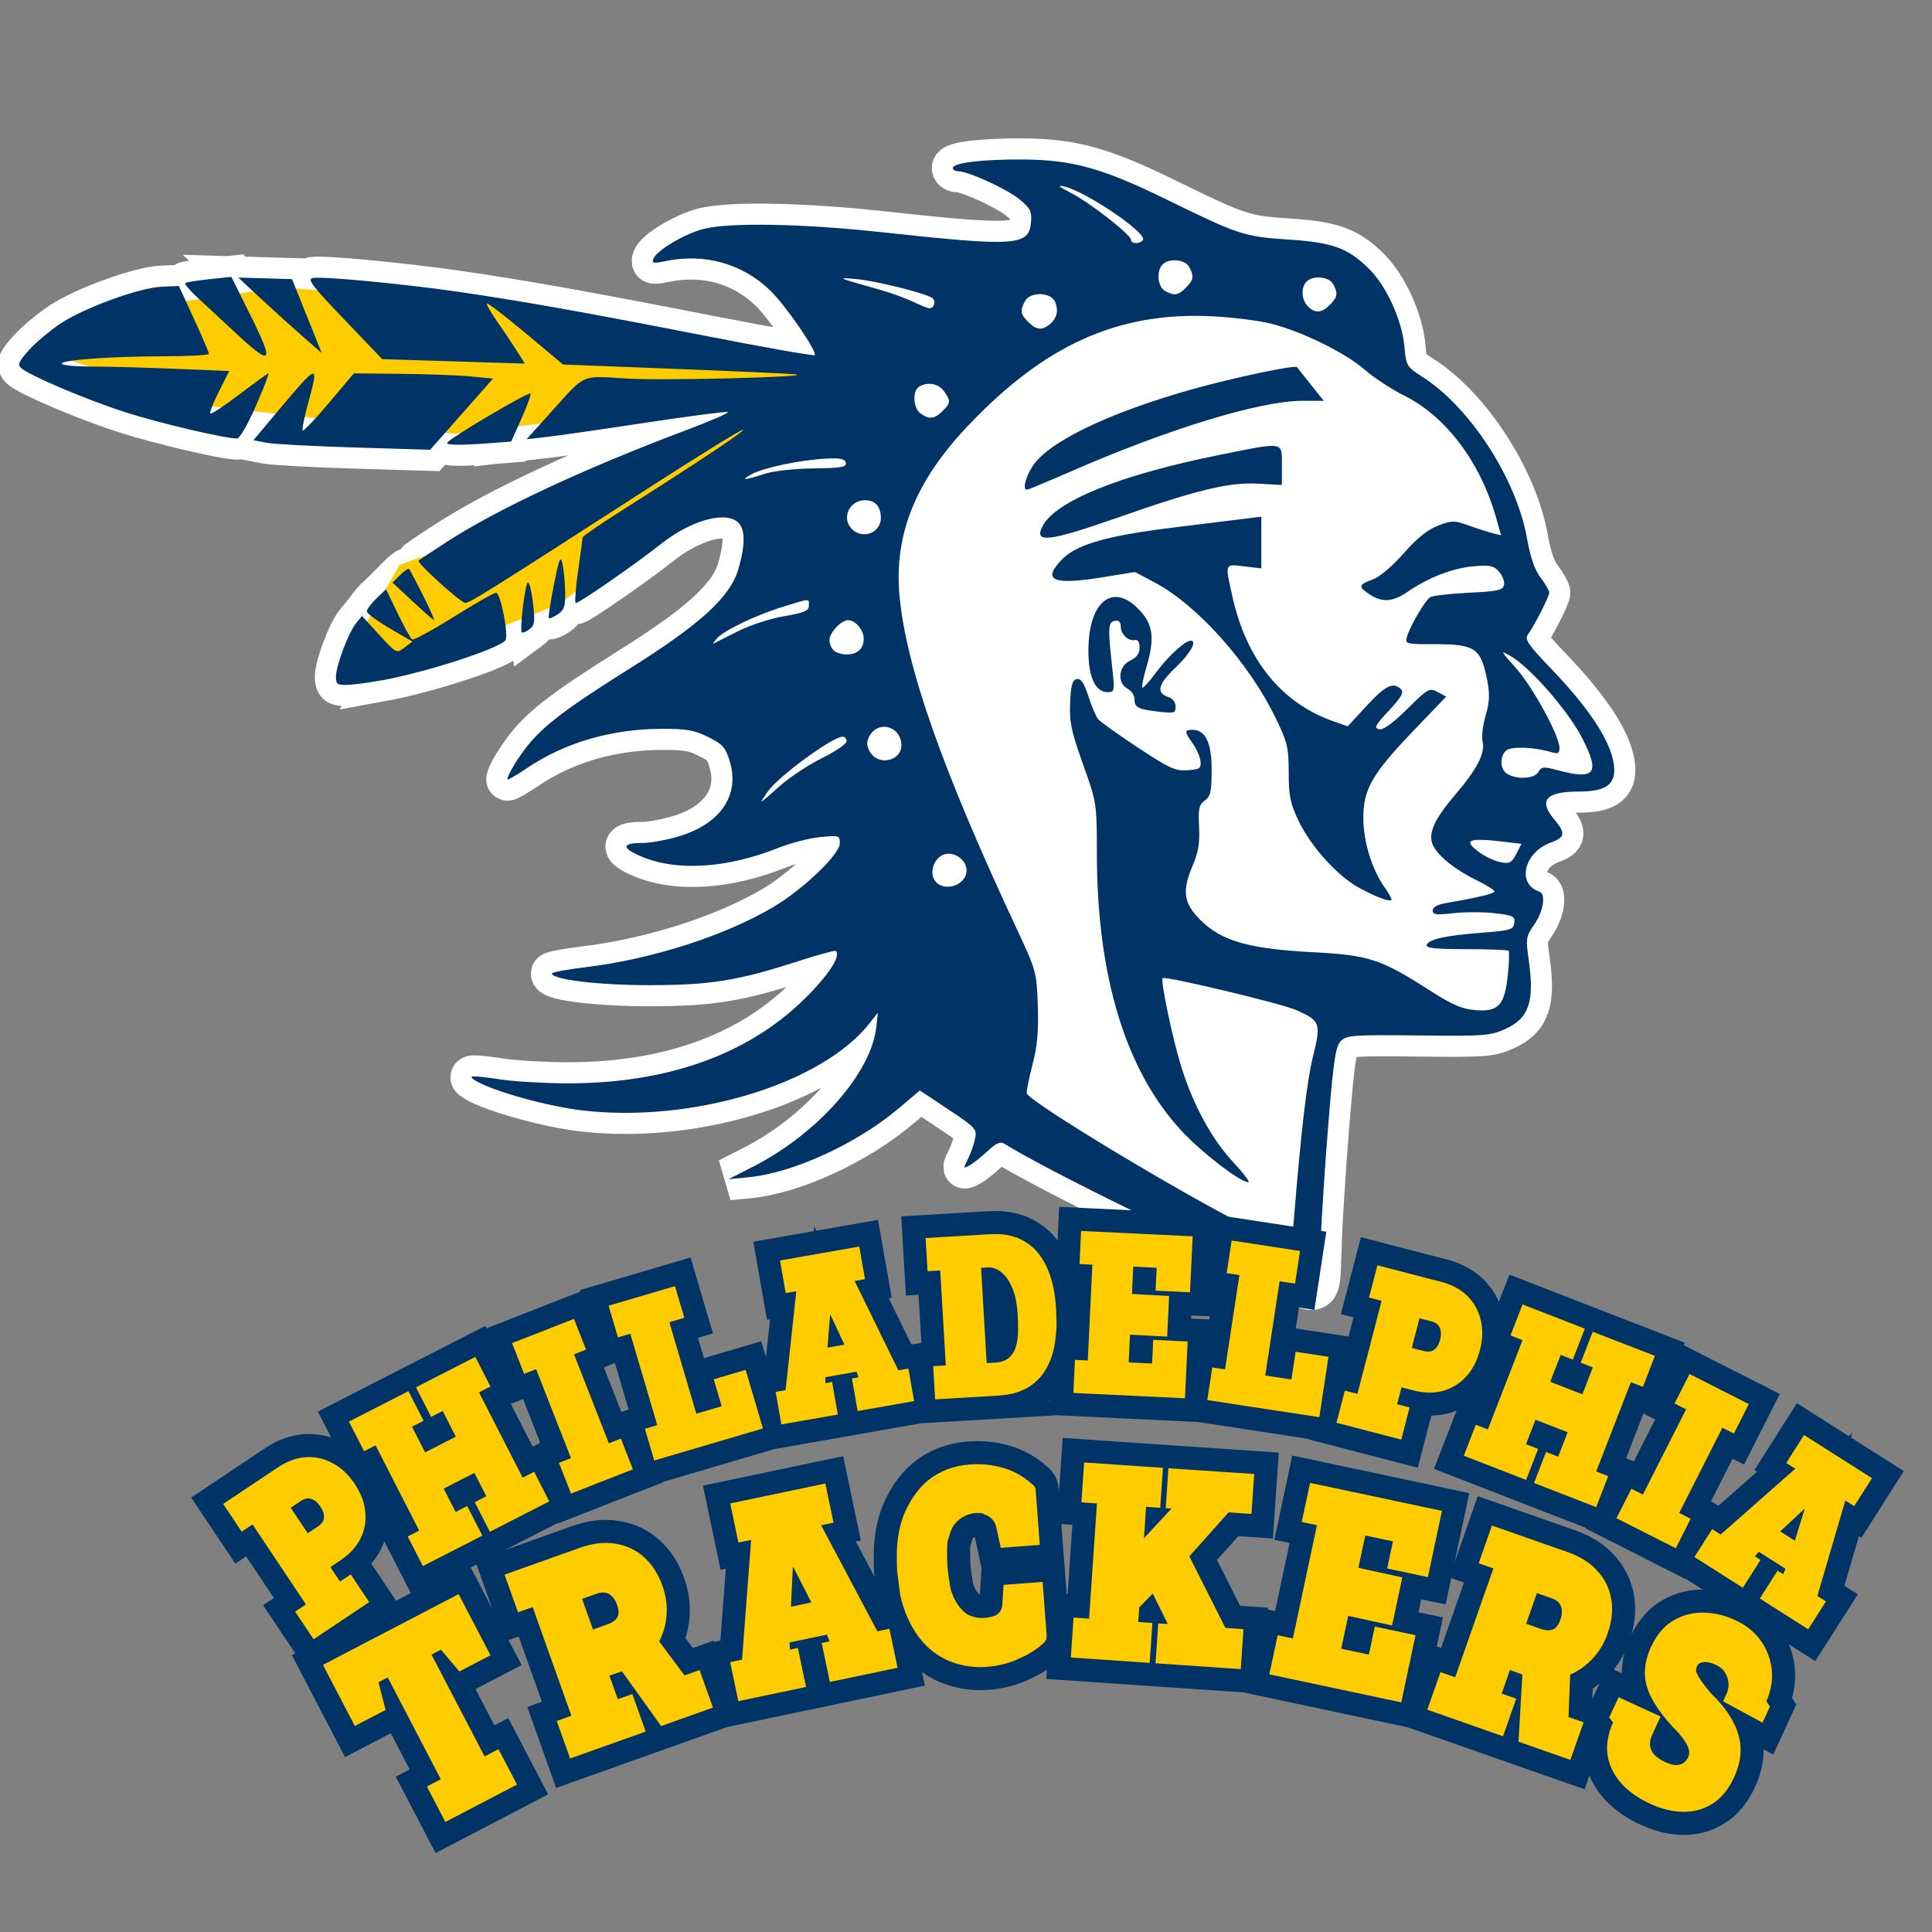 <?xml version="1.0" encoding="UTF-8" standalone="no"?>
<!-- Created with Inkscape (http://www.inkscape.org/) -->

<svg
   width="105.833mm"
   height="105.833mm"
   viewBox="0 0 105.833 105.833"
   version="1.1"
   id="svg1"
   xml:space="preserve"
   inkscape:version="1.4 (e7c3feb100, 2024-10-09)"
   sodipodi:docname="philadelphia.svg"
   inkscape:export-filename="../pngs/iowa.png"
   inkscape:export-xdpi="96"
   inkscape:export-ydpi="96"
   xmlns:inkscape="http://www.inkscape.org/namespaces/inkscape"
   xmlns:sodipodi="http://sodipodi.sourceforge.net/DTD/sodipodi-0.dtd"
   xmlns="http://www.w3.org/2000/svg"
   xmlns:svg="http://www.w3.org/2000/svg"><rect x="0" y="0" width="105.833" height="105.833" fill="#808080" stroke="none"/><sodipodi:namedview
     id="namedview1"
     pagecolor="#ffffff"
     bordercolor="#000000"
     borderopacity="0.25"
     inkscape:showpageshadow="2"
     inkscape:pageopacity="0.0"
     inkscape:pagecheckerboard="0"
     inkscape:deskcolor="#d1d1d1"
     inkscape:document-units="mm"
     inkscape:zoom="1.1962391"
     inkscape:cx="288.82187"
     inkscape:cy="171.37043"
     inkscape:window-width="1920"
     inkscape:window-height="1011"
     inkscape:window-x="0"
     inkscape:window-y="32"
     inkscape:window-maximized="1"
     inkscape:current-layer="layer1"
     showgrid="false"
     showguides="true" /><defs
     id="defs1" /><g
     inkscape:groupmode="layer"
     id="layer3"
     inkscape:label="Capa 3" /><g
     inkscape:groupmode="layer"
     id="layer2"
     inkscape:label="Capa 2" /><g
     inkscape:label="Capa 1"
     inkscape:groupmode="layer"
     id="layer1"><g
       id="g7"
       transform="matrix(0.878,0,0,0.878,-1.156,-0.592)"><path
         style="fill:#003366;fill-opacity:1;stroke:#ffffff;stroke-width:2.632;stroke-dasharray:none"
         d="m 83.705,78.235 c 0.069,-1.678 0.295,-5.115 0.503,-7.638 0.316,-3.836 0.442,-4.651 0.77,-4.978 0.358,-0.358 0.773,-0.387 4.822,-0.341 4.111,0.047 4.502,0.018 5.428,-0.401 1.476,-0.668 1.835,-1.704 1.474,-4.255 -0.2,-1.407 -0.184,-1.512 0.344,-2.274 0.573,-0.827 0.735,-1.903 0.309,-2.045 -1.43,-0.477 -0.957,-2.458 0.732,-3.068 0.882,-0.319 0.92,-0.579 0.207,-1.426 -1.013,-1.204 -0.533,-1.75 1.542,-1.75 1.563,0 2.202,-0.392 2.195,-1.349 -0.01,-1.464 -1.358,-3.626 -3.934,-6.31 -1.458,-1.519 -1.67,-1.831 -1.452,-2.138 0.441,-0.622 1.328,-2.367 1.328,-2.612 0,-0.129 -0.243,-0.554 -0.54,-0.943 -0.367,-0.481 -0.636,-1.256 -0.84,-2.416 -0.654,-3.717 -3.532,-8.18 -6.508,-10.09 -1.013,-0.65 -1.036,-0.69 -1.15,-1.943 -0.144,-1.588 -1.11,-3.716 -2.166,-4.772 -1.333,-1.333 -2.283,-1.684 -5.047,-1.864 -2.782,-0.181 -3.109,-0.289 -7.651,-2.513 -3.958,-1.938 -5.841,-2.463 -8.921,-2.484 -2.527,-0.018 -4.384,0.207 -4.384,0.531 0,0.11 0.143,0.201 0.319,0.201 0.633,0 3.039,1.097 3.822,1.742 0.693,0.572 0.792,0.764 0.736,1.432 -0.125,1.491 -0.91,1.544 -9.367,0.626 -4.898,-0.531 -9.449,-0.613 -11.059,-0.199 -1.201,0.309 -2.936,1.341 -3.137,1.867 -0.104,0.27 0.007,0.295 0.675,0.154 2.504,-0.531 4.885,0.129 6.637,1.84 0.966,0.944 2.942,3.823 2.753,4.012 -0.061,0.061 -3.077,-0.471 -6.703,-1.181 -7.686,-1.505 -11.678,-2.215 -15.68,-2.79 -3.408,-0.489 -8.265,-0.948 -8.914,-0.842 -0.389,0.063 -0.096,0.453 1.929,2.569 l 2.388,2.495 4.449,0.139 4.449,0.139 -0.534,-0.846 c -0.294,-0.465 -0.846,-1.288 -1.227,-1.828 -0.381,-0.54 -0.651,-1.022 -0.6,-1.071 0.051,-0.049 1.139,0.787 2.419,1.857 l 2.327,1.945 6.975,0.271 c 3.836,0.149 7.216,0.302 7.51,0.339 1.295,0.164 -8.175,0.405 -10.483,0.267 -2.94,-0.177 -2.556,-0.345 -4.744,2.082 l -1.534,1.702 1.271,-0.144 c 0.699,-0.079 3.47,-0.478 6.158,-0.886 2.688,-0.408 4.99,-0.708 5.114,-0.666 0.125,0.042 -1.016,0.542 -2.535,1.112 -6.352,2.384 -11.835,4.943 -15.007,7.003 -0.91,0.591 -1.693,1.11 -1.741,1.153 -0.138,0.126 2.625,2.631 2.914,2.641 0.271,0.01 1.422,-0.712 11.37,-7.126 3.222,-2.078 5.903,-3.733 5.958,-3.678 0.094,0.095 -2.595,1.884 -7.7,5.125 -1.264,0.802 -2.302,1.521 -2.306,1.596 -0.004,0.075 -0.133,1.027 -0.287,2.115 -0.154,1.088 -0.217,1.978 -0.139,1.978 0.222,0 3.771,-2.462 5.277,-3.661 1.903,-1.514 4.098,-2.122 4.871,-1.349 0.428,0.428 0.427,1.413 -0.004,2.886 -0.511,1.748 -2.355,3.434 -6.824,6.237 -3.882,2.435 -5.332,3.534 -6.352,4.814 -0.608,0.763 -1.239,1.82 -1.239,2.076 0,0.066 0.553,-0.254 1.23,-0.71 2.367,-1.596 5.271,-2.441 8.42,-2.448 1.527,-0.004 2.023,0.084 2.883,0.512 0.908,0.451 1.078,0.644 1.346,1.526 0.632,2.081 -0.56,3.863 -3.111,4.651 -0.772,0.238 -1.821,0.433 -2.33,0.433 -1.307,0 -1.338,0.301 -0.088,0.839 2.197,0.945 5.345,0.75 8.548,-0.53 0.762,-0.305 1.939,-0.608 2.616,-0.675 1.182,-0.116 1.23,-0.101 1.23,0.381 0,0.693 -2.283,2.88 -4.171,3.995 -3.04,1.796 -7.564,3.243 -11.706,3.744 -1.147,0.139 -2.085,0.314 -2.085,0.39 0,0.381 2.928,0.73 6.094,0.728 3.811,-0.003 5.51,-0.278 9.292,-1.502 1.23,-0.398 2.276,-0.684 2.324,-0.635 0.327,0.327 -0.445,1.51 -1.957,2.998 -3.547,3.492 -8.634,5.292 -14.877,5.264 -1.364,-0.006 -3.154,-0.109 -3.977,-0.229 -1.992,-0.29 -2.248,-0.274 -1.604,0.098 1.128,0.652 4.477,1.575 6.618,1.823 6.884,0.8 14.969,-1.669 17.929,-5.473 l 0.49,-0.63 -0.091,0.87 c -0.301,2.884 -3.656,6.689 -7.721,8.756 l -1.508,0.767 1.283,-0.126 c 2.775,-0.273 6.745,-2.1 9.343,-4.298 l 1.314,-1.113 1.79,1.191 c 1.723,1.147 1.785,1.216 1.649,1.848 -0.078,0.361 -0.28,0.928 -0.449,1.26 -0.291,0.57 -0.286,0.591 0.099,0.385 0.224,-0.12 0.732,-0.521 1.129,-0.892 0.537,-0.502 0.806,-0.623 1.05,-0.471 2.724,1.691 12.122,6.296 16.472,8.071 3.534,1.442 3.122,1.677 3.267,-1.865 z M 78.979,77.118 C 74.669,74.924 65.772,69.551 65.385,68.909 c -0.046,-0.077 0.104,-0.862 0.334,-1.744 0.316,-1.213 0.401,-2.125 0.347,-3.742 -0.07,-2.097 -0.096,-2.19 -1.321,-4.811 -4.651,-9.949 -6.908,-16.367 -7.308,-20.778 -0.345,-3.803 0.991,-7.128 4.244,-10.565 4.807,-5.08 9.387,-7.144 15.229,-6.863 1.294,0.062 2.978,0.274 3.742,0.47 1.944,0.5 4.63,1.825 5.819,2.872 0.552,0.486 1.674,1.219 2.493,1.629 2.568,1.285 4.706,4.125 5.68,7.546 l 0.326,1.147 -0.477,-0.116 c -0.262,-0.064 -0.936,-0.279 -1.498,-0.479 -0.957,-0.34 -1.079,-0.34 -1.962,-0.003 -0.648,0.248 -1.315,0.785 -2.142,1.727 -0.715,0.814 -1.5,1.476 -1.94,1.635 -0.889,0.321 -0.912,0.447 -0.172,0.932 0.786,0.515 1.441,0.466 2.376,-0.179 1.267,-0.875 2.79,-1.464 4.089,-1.581 1.019,-0.092 1.26,-0.042 1.593,0.328 0.216,0.24 0.359,0.611 0.319,0.826 -0.064,0.338 -0.361,0.404 -2.211,0.497 -1.175,0.059 -2.255,0.184 -2.401,0.278 -0.316,0.205 -1.236,1.77 -1.438,2.448 -0.141,0.473 -0.112,0.481 1.703,0.481 2.572,0 2.914,0.241 3.311,2.334 0.152,0.802 0.123,1.326 -0.117,2.136 -0.175,0.591 -0.26,1.31 -0.187,1.598 0.178,0.709 -0.336,1.722 -1.647,3.252 -1.33,1.551 -1.75,2.442 -1.483,3.144 0.257,0.675 1.343,1.569 2.736,2.252 0.622,0.305 1.13,0.624 1.13,0.708 0,0.141 -0.979,0.378 -3.047,0.735 -0.505,0.087 -0.802,0.256 -0.802,0.457 0,0.263 0.223,0.292 1.283,0.169 0.706,-0.082 1.866,-0.081 2.578,0.001 1.165,0.135 1.288,0.196 1.23,0.609 -0.06,0.418 -0.24,0.472 -2.032,0.61 -2.285,0.176 -3.316,0.406 -3.436,0.767 -0.064,0.191 0.571,0.257 2.462,0.257 1.401,0 2.594,0.045 2.649,0.101 0.055,0.055 0.035,0.732 -0.044,1.504 -0.196,1.895 -0.585,2.319 -2.019,2.2 -0.838,-0.069 -1.447,-0.329 -2.786,-1.188 -3.132,-2.009 -3.837,-2.241 -7.363,-2.426 -3.988,-0.209 -5.704,-0.7 -7.009,-2.004 -1.07,-1.07 -1.17,-1.818 -0.465,-3.46 0.329,-0.766 0.426,-1.377 0.376,-2.362 -0.057,-1.127 -0.002,-1.376 0.358,-1.64 0.359,-0.263 0.426,-0.56 0.426,-1.91 0,-1.712 -0.381,-2.499 -1.209,-2.499 -0.499,0 -0.495,0.114 0.032,0.853 0.234,0.329 0.451,0.825 0.481,1.102 0.049,0.446 -0.044,0.511 -0.806,0.567 -0.756,0.056 -1.133,-0.117 -3.11,-1.422 -1.237,-0.817 -2.353,-1.616 -2.479,-1.774 -0.126,-0.159 -0.396,-0.799 -0.599,-1.423 -0.271,-0.832 -0.464,-1.116 -0.723,-1.067 -0.278,0.053 -0.366,0.368 -0.416,1.474 -0.053,1.196 0.067,1.769 0.802,3.829 0.863,2.42 0.864,2.426 0.868,5.648 0.01,7.603 1.804,13.478 5.259,17.209 1.269,1.371 3.682,3.229 4.193,3.229 0.117,0 -0.306,-0.56 -0.94,-1.245 -1.36,-1.469 -2.49,-3.539 -3.243,-5.945 -0.545,-1.741 -1.312,-5.394 -1.164,-5.543 0.151,-0.151 7.419,1.586 8.335,1.992 1.499,0.665 1.557,0.822 1.048,2.872 -0.387,1.56 -0.74,4.569 -1.205,10.275 -0.074,0.911 -0.182,1.657 -0.239,1.657 -0.057,0 -1.324,-0.621 -2.815,-1.38 z m 9.157,-20.33 c 0,-0.078 -0.187,-0.405 -0.417,-0.727 -0.795,-1.116 -1.333,-2.843 -1.343,-4.311 -0.013,-1.83 0.536,-2.785 3.188,-5.549 l 1.982,-2.065 -0.536,-0.287 c -0.512,-0.274 -0.598,-0.226 -1.892,1.057 -0.901,0.893 -1.49,1.318 -1.757,1.266 -0.337,-0.066 -0.241,-0.25 0.609,-1.16 0.773,-0.828 0.951,-1.141 0.759,-1.333 -0.479,-0.479 -0.966,-0.245 -2.144,1.03 l -1.184,1.281 -0.924,-0.326 c -3.206,-1.131 -5.391,-3.829 -6.261,-7.732 -0.479,-2.149 -0.51,-2.068 0.726,-1.922 l 1.069,0.127 v -1.614 -1.614 l -1.016,0.127 c -0.559,0.07 -2.561,0.317 -4.45,0.549 -4.101,0.504 -6.018,1.044 -6.926,1.952 -1.333,1.333 -0.655,1.659 2.423,1.164 l 2.091,-0.337 1.269,0.677 c 2.633,1.403 5.839,5 7.493,8.406 0.749,1.542 0.825,1.859 0.825,3.421 1.34e-4,1.448 0.097,1.926 0.608,3.005 0.762,1.61 2.459,3.484 3.81,4.208 1.16,0.622 1.997,0.917 1.997,0.704 z M 74.664,44.757 c 0,-0.248 -0.179,-0.5 -0.408,-0.573 -0.83,-0.264 -0.717,-0.791 0.4,-1.856 0.927,-0.884 1.376,-1.678 0.949,-1.678 -0.349,0 -1.424,0.979 -2.128,1.938 -0.434,0.592 -0.833,1.033 -0.886,0.98 -0.053,-0.053 0.055,-0.604 0.239,-1.225 0.525,-1.769 0.445,-2.622 -0.33,-3.505 -1.659,-1.89 -3.249,-0.747 -3.277,2.356 -0.015,1.696 0.42,2.664 1.198,2.664 0.436,0 0.447,-0.06 0.285,-1.55 -0.273,-2.515 -0.256,-2.814 0.16,-2.897 0.254,-0.051 0.374,0.06 0.374,0.343 0,0.487 0.47,0.939 0.886,0.851 0.182,-0.038 0.29,0.136 0.29,0.471 0,0.369 -0.18,0.618 -0.588,0.814 -0.734,0.352 -0.829,1.397 -0.16,1.755 0.235,0.126 0.428,0.412 0.428,0.636 0,0.532 0.203,0.64 1.492,0.793 0.985,0.117 1.074,0.09 1.074,-0.316 z M 71.112,32.947 c 4.913,-1.722 6.896,-2.199 8.718,-2.096 l 1.463,0.083 v -1.237 c 0,-1.505 0.221,-1.473 -4.107,-0.595 -6.041,1.225 -10.033,2.85 -10.829,4.409 -0.549,1.075 0.399,0.962 4.754,-0.564 z M 68.249,30.035 c 6.002,-2.615 11.709,-4.353 14.299,-4.353 l 1.362,-2.78e-4 -0.814,-1.016 C 82.649,24.107 82.261,23.618 82.235,23.58 c -0.105,-0.153 -3.978,0.663 -6.486,1.367 -5.282,1.482 -9.087,3.321 -10.031,4.849 -0.457,0.74 -0.61,1.464 -0.301,1.424 0.088,-0.011 1.363,-0.545 2.833,-1.185 z M 59.619,55.576 c -0.366,-0.585 0.078,-1.548 0.749,-1.627 0.632,-0.074 1.252,0.435 1.252,1.027 0,0.97 -1.491,1.416 -2.002,0.599 z m 34.059,-1.681 c -1.134,-0.807 -0.789,-0.974 1.452,-0.705 l 1.113,0.134 -0.329,0.636 c -0.285,0.551 -0.415,0.619 -0.971,0.508 -0.353,-0.071 -0.923,-0.328 -1.265,-0.572 z M 49.216,50.061 c 0.691,-0.97 4.043,-3.424 4.678,-3.424 0.133,0 0.242,0.13 0.242,0.288 0,0.159 -0.698,0.635 -1.55,1.058 -0.853,0.424 -2.031,1.204 -2.619,1.734 -0.588,0.53 -1.1,0.968 -1.137,0.973 -0.037,0.005 0.137,-0.278 0.387,-0.629 z m 46.176,-1.08 c -0.492,-0.263 -0.545,-1.114 -0.092,-1.49 0.32,-0.265 1.784,-0.205 2.832,0.117 0.388,0.119 0.481,0.065 0.481,-0.28 0,-0.747 -1.68,-3.818 -2.73,-4.99 -0.977,-1.091 -0.987,-1.115 -0.293,-0.714 1.212,0.701 3.562,3.397 4.429,5.081 1.15,2.234 0.834,2.653 -1.526,2.021 -0.876,-0.234 -1.005,-0.223 -1.19,0.107 -0.233,0.417 -1.26,0.496 -1.91,0.148 z M 55.755,47.798 c -0.185,-0.185 -0.336,-0.515 -0.336,-0.733 0,-0.218 0.151,-0.548 0.336,-0.733 0.689,-0.689 1.802,-0.168 1.802,0.845 0,0.861 -1.162,1.261 -1.802,0.622 z m -2.432,-6.549 c -0.141,-0.141 -0.257,-0.43 -0.257,-0.641 0,-0.46 0.731,-1.24 1.161,-1.24 0.459,0 0.978,0.61 0.978,1.149 0,0.631 -0.387,0.99 -1.069,0.99 -0.306,0 -0.671,-0.115 -0.813,-0.257 z m -7.299,-0.723 c 0.407,-0.491 2.432,-1.467 4.124,-1.989 1.763,-0.544 1.635,-0.539 1.635,-0.066 0,0.312 -0.296,0.436 -1.55,0.649 -0.884,0.15 -2.148,0.567 -2.94,0.971 -0.764,0.389 -1.426,0.722 -1.47,0.741 -0.044,0.018 0.047,-0.119 0.201,-0.305 z m 8.447,-6.84 c -0.678,-0.678 -0.171,-1.802 0.813,-1.802 0.64,0 0.99,0.389 0.99,1.101 0,0.933 -1.131,1.373 -1.802,0.701 z m -6.255,-3.429 c 0.75,-0.407 3.077,-0.893 4.635,-0.969 0.908,-0.044 1.189,0.016 1.237,0.265 0.052,0.268 -0.29,0.326 -2.03,0.347 -1.209,0.014 -2.499,0.158 -3.055,0.342 -1.258,0.415 -1.534,0.421 -0.787,0.016 z m 10.531,-3.789 c -0.457,-0.334 -0.517,-1.394 -0.094,-1.662 0.523,-0.331 1.224,-0.205 1.565,0.282 0.428,0.612 0.42,0.721 -0.095,1.235 -0.5,0.5 -0.84,0.535 -1.376,0.144 z m 6.722,-5.703 c -0.485,-0.485 -0.521,-0.709 -0.206,-1.297 0.333,-0.622 1.657,-0.575 1.896,0.068 0.21,0.566 0.09,1.019 -0.37,1.39 -0.468,0.377 -0.825,0.333 -1.319,-0.16 z m 17.443,-0.978 c -0.399,-0.399 -0.439,-1.186 -0.079,-1.546 0.407,-0.407 1.409,-0.312 1.66,0.157 0.314,0.588 0.279,0.812 -0.206,1.297 -0.515,0.515 -0.924,0.542 -1.375,0.092 z M 58.293,19.505 c -0.463,-0.222 -1.371,-0.553 -2.018,-0.736 -2.8,-0.793 -2.79,-0.788 -1.548,-0.685 1.164,0.097 4.22,0.852 4.732,1.169 0.282,0.174 0.162,0.655 -0.164,0.655 -0.089,0 -0.54,-0.181 -1.003,-0.403 z M 74.009,18.831 c -0.469,-0.251 -0.564,-1.254 -0.157,-1.66 0.407,-0.407 1.409,-0.312 1.66,0.157 0.314,0.588 0.279,0.812 -0.206,1.297 -0.485,0.485 -0.709,0.521 -1.297,0.206 z m -2.124,-3.19 c 0,-0.317 -2.549,-2.309 -3.742,-2.924 -0.784,-0.405 -0.898,-0.513 -0.428,-0.406 1.35,0.307 5.177,2.901 4.912,3.331 -0.164,0.265 -0.742,0.265 -0.742,-3.33e-4 z M 25.162,43.117 c 2.703,-0.494 7.079,-1.903 7.672,-2.471 0.249,-0.239 -0.276,-2.991 -0.57,-2.991 -0.125,0 -1.316,0.68 -2.647,1.51 -1.331,0.831 -2.494,1.464 -2.585,1.408 -0.091,-0.056 -0.495,-0.784 -0.898,-1.618 l -0.733,-1.516 -0.6,0.575 c -0.33,0.316 -0.598,0.677 -0.596,0.802 0.002,0.125 0.642,0.601 1.423,1.057 l 1.419,0.83 -0.498,0.376 c -0.494,0.373 -0.507,0.366 -1.573,-0.8 l -1.074,-1.176 -0.373,0.46 c -0.478,0.59 -1.252,2.654 -1.252,3.337 0,0.455 0.094,0.524 0.695,0.507 0.382,-0.011 1.369,-0.142 2.192,-0.293 z m 9.182,-3.18 c 0.33,-0.241 0.362,-0.468 0.231,-1.602 -0.084,-0.726 -0.228,-1.321 -0.319,-1.321 -0.17,0 -0.531,2.968 -0.38,3.119 0.046,0.046 0.257,-0.042 0.468,-0.197 z m 1.777,-0.94 c 0.401,-0.27 0.477,-0.505 0.456,-1.42 -0.014,-0.603 -0.09,-1.385 -0.17,-1.738 -0.121,-0.536 -0.209,-0.315 -0.537,1.344 -0.216,1.092 -0.356,2.02 -0.311,2.061 0.045,0.042 0.298,-0.07 0.563,-0.248 z m -8.415,-1.18 c -0.427,-0.853 -0.816,-1.593 -0.864,-1.645 -0.048,-0.052 -0.301,0.118 -0.562,0.379 l -0.474,0.474 1.258,1.171 c 0.692,0.644 1.294,1.171 1.338,1.171 0.044,0 -0.269,-0.698 -0.696,-1.55 z M 30.117,26.514 32.079,24.291 30.652,24.157 c -0.785,-0.074 -2.74,-0.146 -4.344,-0.16 l -2.917,-0.027 -1.542,1.831 c -0.848,1.007 -1.588,1.785 -1.645,1.728 -0.057,-0.056 0.101,-0.845 0.35,-1.753 0.678,-2.472 0.619,-2.455 -1.901,0.545 l -1.527,1.818 0.811,0.157 c 0.446,0.086 2.927,0.22 5.515,0.298 l 4.704,0.141 z m 2.062,1.789 1.03,-0.081 0.633,-1.412 c 0.348,-0.777 0.607,-1.489 0.574,-1.583 -0.053,-0.153 -4.673,2.559 -5.181,3.041 -0.201,0.191 0.802,0.203 2.944,0.035 z M 17.28,26.002 c 0.486,-1.117 0.841,-2.031 0.788,-2.031 -0.052,0 -0.866,0.587 -1.808,1.304 -0.942,0.717 -1.761,1.256 -1.819,1.198 -0.058,-0.058 0.183,-0.678 0.536,-1.378 l 0.642,-1.272 -3.354,-0.139 c -1.845,-0.077 -4.196,-0.139 -5.225,-0.14 -1.029,-3.92e-4 -1.871,-0.083 -1.871,-0.183 0,-0.235 3.199,-0.46 6.555,-0.46 1.452,0 2.635,-0.072 2.629,-0.16 -0.006,-0.088 -0.43,-1.075 -0.943,-2.192 l -0.932,-2.031 -1.051,0.043 c -1.392,0.057 -4.841,1.307 -6.324,2.291 -0.652,0.433 -1.54,1.179 -1.971,1.656 -0.646,0.716 -0.734,0.915 -0.496,1.128 0.525,0.47 4.099,1.987 6.499,2.757 2.102,0.675 6.206,1.64 6.975,1.64 0.159,0 0.683,-0.908 1.172,-2.031 z m -0.299,-5.577 -1.228,-2.476 -1.39,0.145 c -0.764,0.08 -1.435,0.19 -1.491,0.243 -0.056,0.054 0.282,0.453 0.751,0.888 0.469,0.434 1.55,1.439 2.404,2.233 2.251,2.094 2.417,1.915 0.955,-1.033 z m 3.483,-0.027 -0.927,-2.308 -1.678,-0.05 -1.678,-0.05 1.39,1.294 c 0.764,0.712 1.937,1.773 2.605,2.357 l 1.215,1.063 z"
         id="path1-6" /><g
         id="g6"><g
           id="g5"><path
             style="fill:#ffffff;fill-opacity:1;stroke:none;stroke-width:3.439"
             d="m 59.713,17.47 -7.606,-0.38 3.613,8.747 -10.269,4.184 4.564,6.085 -6.846,6.466 c 0,0 5.705,1.711 5.515,2.472 -0.19,0.761 -2.092,7.036 -2.092,7.036 l 8.747,-0.761 c 0,0 4.944,12.361 4.944,13.692 0,1.331 7.606,8.747 7.606,8.747 l 14.642,6.085 1.902,-17.115 5.515,1.711 5.895,-0.57 0.38,-4.374 -0.19,-3.993 1.141,-3.233 -0.38,-2.282 1.331,-0.761 h 3.233 c 0,0 0,-0.951 -0.38,-1.711 -0.38,-0.761 -5.134,-6.466 -5.134,-6.466 L 96.604,36.296 93.942,29.07 88.807,24.315 86.906,18.611 81.771,16.139 l -8.938,-2.282 -7.416,-2.662 2.852,5.705 z"
             id="path2" /><path
             style="fill:#ffcc00;fill-opacity:1;stroke:none;stroke-width:3.439"
             d="M 51.536,23.745 31.569,19.561 18.828,18.611 l -9.318,1.331 -4.944,2.852 9.888,3.233 15.213,1.711 11.22,-1.331 7.987,-0.38 -13.121,6.466 -9.508,3.423 -3.803,6.656 7.416,-1.711 6.275,-2.472 9.888,-7.036 z"
             id="path3" /></g><path
           style="fill:#003366;fill-opacity:1;stroke-width:0.808"
           d="m 83.705,78.235 c 0.069,-1.678 0.295,-5.115 0.503,-7.638 0.316,-3.836 0.442,-4.651 0.77,-4.978 0.358,-0.358 0.773,-0.387 4.822,-0.341 4.111,0.047 4.502,0.018 5.428,-0.401 1.476,-0.668 1.835,-1.704 1.474,-4.255 -0.2,-1.407 -0.184,-1.512 0.344,-2.274 0.573,-0.827 0.735,-1.903 0.309,-2.045 -1.43,-0.477 -0.957,-2.458 0.732,-3.068 0.882,-0.319 0.92,-0.579 0.207,-1.426 -1.013,-1.204 -0.533,-1.75 1.542,-1.75 1.563,0 2.202,-0.392 2.195,-1.349 -0.01,-1.464 -1.358,-3.626 -3.934,-6.31 -1.458,-1.519 -1.67,-1.831 -1.452,-2.138 0.441,-0.622 1.328,-2.367 1.328,-2.612 0,-0.129 -0.243,-0.554 -0.54,-0.943 -0.367,-0.481 -0.636,-1.256 -0.84,-2.416 -0.654,-3.717 -3.532,-8.18 -6.508,-10.09 -1.013,-0.65 -1.036,-0.69 -1.15,-1.943 -0.144,-1.588 -1.11,-3.716 -2.166,-4.772 -1.333,-1.333 -2.283,-1.684 -5.047,-1.864 -2.782,-0.181 -3.109,-0.289 -7.651,-2.513 -3.958,-1.938 -5.841,-2.463 -8.921,-2.484 -2.527,-0.018 -4.384,0.207 -4.384,0.531 0,0.11 0.143,0.201 0.319,0.201 0.633,0 3.039,1.097 3.822,1.742 0.693,0.572 0.792,0.764 0.736,1.432 -0.125,1.491 -0.91,1.544 -9.367,0.626 -4.898,-0.531 -9.449,-0.613 -11.059,-0.199 -1.201,0.309 -2.936,1.341 -3.137,1.867 -0.104,0.27 0.007,0.295 0.675,0.154 2.504,-0.531 4.885,0.129 6.637,1.84 0.966,0.944 2.942,3.823 2.753,4.012 -0.061,0.061 -3.077,-0.471 -6.703,-1.181 -7.686,-1.505 -11.678,-2.215 -15.68,-2.79 -3.408,-0.489 -8.265,-0.948 -8.914,-0.842 -0.389,0.063 -0.096,0.453 1.929,2.569 l 2.388,2.495 4.449,0.139 4.449,0.139 -0.534,-0.846 c -0.294,-0.465 -0.846,-1.288 -1.227,-1.828 -0.381,-0.54 -0.651,-1.022 -0.6,-1.071 0.051,-0.049 1.139,0.787 2.419,1.857 l 2.327,1.945 6.975,0.271 c 3.836,0.149 7.216,0.302 7.51,0.339 1.295,0.164 -8.175,0.405 -10.483,0.267 -2.94,-0.177 -2.556,-0.345 -4.744,2.082 l -1.534,1.702 1.271,-0.144 c 0.699,-0.079 3.47,-0.478 6.158,-0.886 2.688,-0.408 4.99,-0.708 5.114,-0.666 0.125,0.042 -1.016,0.542 -2.535,1.112 -6.352,2.384 -11.835,4.943 -15.007,7.003 -0.91,0.591 -1.693,1.11 -1.741,1.153 -0.138,0.126 2.625,2.631 2.914,2.641 0.271,0.01 1.422,-0.712 11.37,-7.126 3.222,-2.078 5.903,-3.733 5.958,-3.678 0.094,0.095 -2.595,1.884 -7.7,5.125 -1.264,0.802 -2.302,1.521 -2.306,1.596 -0.004,0.075 -0.133,1.027 -0.287,2.115 -0.154,1.088 -0.217,1.978 -0.139,1.978 0.222,0 3.771,-2.462 5.277,-3.661 1.903,-1.514 4.098,-2.122 4.871,-1.349 0.428,0.428 0.427,1.413 -0.004,2.886 -0.511,1.748 -2.355,3.434 -6.824,6.237 -3.882,2.435 -5.332,3.534 -6.352,4.814 -0.608,0.763 -1.239,1.82 -1.239,2.076 0,0.066 0.553,-0.254 1.23,-0.71 2.367,-1.596 5.271,-2.441 8.42,-2.448 1.527,-0.004 2.023,0.084 2.883,0.512 0.908,0.451 1.078,0.644 1.346,1.526 0.632,2.081 -0.56,3.863 -3.111,4.651 -0.772,0.238 -1.821,0.433 -2.33,0.433 -1.307,0 -1.338,0.301 -0.088,0.839 2.197,0.945 5.345,0.75 8.548,-0.53 0.762,-0.305 1.939,-0.608 2.616,-0.675 1.182,-0.116 1.23,-0.101 1.23,0.381 0,0.693 -2.283,2.88 -4.171,3.995 -3.04,1.796 -7.564,3.243 -11.706,3.744 -1.147,0.139 -2.085,0.314 -2.085,0.39 0,0.381 2.928,0.73 6.094,0.728 3.811,-0.003 5.51,-0.278 9.292,-1.502 1.23,-0.398 2.276,-0.684 2.324,-0.635 0.327,0.327 -0.445,1.51 -1.957,2.998 -3.547,3.492 -8.634,5.292 -14.877,5.264 -1.364,-0.006 -3.154,-0.109 -3.977,-0.229 -1.992,-0.29 -2.248,-0.274 -1.604,0.098 1.128,0.652 4.477,1.575 6.618,1.823 6.884,0.8 14.969,-1.669 17.929,-5.473 l 0.49,-0.63 -0.091,0.87 c -0.301,2.884 -3.656,6.689 -7.721,8.756 l -1.508,0.767 1.283,-0.126 c 2.775,-0.273 6.745,-2.1 9.343,-4.298 l 1.314,-1.113 1.79,1.191 c 1.723,1.147 1.785,1.216 1.649,1.848 -0.078,0.361 -0.28,0.928 -0.449,1.26 -0.291,0.57 -0.286,0.591 0.099,0.385 0.224,-0.12 0.732,-0.521 1.129,-0.892 0.537,-0.502 0.806,-0.623 1.05,-0.471 2.724,1.691 12.122,6.296 16.472,8.071 3.534,1.442 3.122,1.677 3.267,-1.865 z M 78.979,77.118 C 74.669,74.924 65.772,69.551 65.385,68.909 c -0.046,-0.077 0.104,-0.862 0.334,-1.744 0.316,-1.213 0.401,-2.125 0.347,-3.742 -0.07,-2.097 -0.096,-2.19 -1.321,-4.811 -4.651,-9.949 -6.908,-16.367 -7.308,-20.778 -0.345,-3.803 0.991,-7.128 4.244,-10.565 4.807,-5.08 9.387,-7.144 15.229,-6.863 1.294,0.062 2.978,0.274 3.742,0.47 1.944,0.5 4.63,1.825 5.819,2.872 0.552,0.486 1.674,1.219 2.493,1.629 2.568,1.285 4.706,4.125 5.68,7.546 l 0.326,1.147 -0.477,-0.116 c -0.262,-0.064 -0.936,-0.279 -1.498,-0.479 -0.957,-0.34 -1.079,-0.34 -1.962,-0.003 -0.648,0.248 -1.315,0.785 -2.142,1.727 -0.715,0.814 -1.5,1.476 -1.94,1.635 -0.889,0.321 -0.912,0.447 -0.172,0.932 0.786,0.515 1.441,0.466 2.376,-0.179 1.267,-0.875 2.79,-1.464 4.089,-1.581 1.019,-0.092 1.26,-0.042 1.593,0.328 0.216,0.24 0.359,0.611 0.319,0.826 -0.064,0.338 -0.361,0.404 -2.211,0.497 -1.175,0.059 -2.255,0.184 -2.401,0.278 -0.316,0.205 -1.236,1.77 -1.438,2.448 -0.141,0.473 -0.112,0.481 1.703,0.481 2.572,0 2.914,0.241 3.311,2.334 0.152,0.802 0.123,1.326 -0.117,2.136 -0.175,0.591 -0.26,1.31 -0.187,1.598 0.178,0.709 -0.336,1.722 -1.647,3.252 -1.33,1.551 -1.75,2.442 -1.483,3.144 0.257,0.675 1.343,1.569 2.736,2.252 0.622,0.305 1.13,0.624 1.13,0.708 0,0.141 -0.979,0.378 -3.047,0.735 -0.505,0.087 -0.802,0.256 -0.802,0.457 0,0.263 0.223,0.292 1.283,0.169 0.706,-0.082 1.866,-0.081 2.578,0.001 1.165,0.135 1.288,0.196 1.23,0.609 -0.06,0.418 -0.24,0.472 -2.032,0.61 -2.285,0.176 -3.316,0.406 -3.436,0.767 -0.064,0.191 0.571,0.257 2.462,0.257 1.401,0 2.594,0.045 2.649,0.101 0.055,0.055 0.035,0.732 -0.044,1.504 -0.196,1.895 -0.585,2.319 -2.019,2.2 -0.838,-0.069 -1.447,-0.329 -2.786,-1.188 -3.132,-2.009 -3.837,-2.241 -7.363,-2.426 -3.988,-0.209 -5.704,-0.7 -7.009,-2.004 -1.07,-1.07 -1.17,-1.818 -0.465,-3.46 0.329,-0.766 0.426,-1.377 0.376,-2.362 -0.057,-1.127 -0.002,-1.376 0.358,-1.64 0.359,-0.263 0.426,-0.56 0.426,-1.91 0,-1.712 -0.381,-2.499 -1.209,-2.499 -0.499,0 -0.495,0.114 0.032,0.853 0.234,0.329 0.451,0.825 0.481,1.102 0.049,0.446 -0.044,0.511 -0.806,0.567 -0.756,0.056 -1.133,-0.117 -3.11,-1.422 -1.237,-0.817 -2.353,-1.616 -2.479,-1.774 -0.126,-0.159 -0.396,-0.799 -0.599,-1.423 -0.271,-0.832 -0.464,-1.116 -0.723,-1.067 -0.278,0.053 -0.366,0.368 -0.416,1.474 -0.053,1.196 0.067,1.769 0.802,3.829 0.863,2.42 0.864,2.426 0.868,5.648 0.01,7.603 1.804,13.478 5.259,17.209 1.269,1.371 3.682,3.229 4.193,3.229 0.117,0 -0.306,-0.56 -0.94,-1.245 -1.36,-1.469 -2.49,-3.539 -3.243,-5.945 -0.545,-1.741 -1.312,-5.394 -1.164,-5.543 0.151,-0.151 7.419,1.586 8.335,1.992 1.499,0.665 1.557,0.822 1.048,2.872 -0.387,1.56 -0.74,4.569 -1.205,10.275 -0.074,0.911 -0.182,1.657 -0.239,1.657 -0.057,0 -1.324,-0.621 -2.815,-1.38 z m 9.157,-20.33 c 0,-0.078 -0.187,-0.405 -0.417,-0.727 -0.795,-1.116 -1.333,-2.843 -1.343,-4.311 -0.013,-1.83 0.536,-2.785 3.188,-5.549 l 1.982,-2.065 -0.536,-0.287 c -0.512,-0.274 -0.598,-0.226 -1.892,1.057 -0.901,0.893 -1.49,1.318 -1.757,1.266 -0.337,-0.066 -0.241,-0.25 0.609,-1.16 0.773,-0.828 0.951,-1.141 0.759,-1.333 -0.479,-0.479 -0.966,-0.245 -2.144,1.03 l -1.184,1.281 -0.924,-0.326 c -3.206,-1.131 -5.391,-3.829 -6.261,-7.732 -0.479,-2.149 -0.51,-2.068 0.726,-1.922 l 1.069,0.127 v -1.614 -1.614 l -1.016,0.127 c -0.559,0.07 -2.561,0.317 -4.45,0.549 -4.101,0.504 -6.018,1.044 -6.926,1.952 -1.333,1.333 -0.655,1.659 2.423,1.164 l 2.091,-0.337 1.269,0.677 c 2.633,1.403 5.839,5 7.493,8.406 0.749,1.542 0.825,1.859 0.825,3.421 1.34e-4,1.448 0.097,1.926 0.608,3.005 0.762,1.61 2.459,3.484 3.81,4.208 1.16,0.622 1.997,0.917 1.997,0.704 z M 74.664,44.757 c 0,-0.248 -0.179,-0.5 -0.408,-0.573 -0.83,-0.264 -0.717,-0.791 0.4,-1.856 0.927,-0.884 1.376,-1.678 0.949,-1.678 -0.349,0 -1.424,0.979 -2.128,1.938 -0.434,0.592 -0.833,1.033 -0.886,0.98 -0.053,-0.053 0.055,-0.604 0.239,-1.225 0.525,-1.769 0.445,-2.622 -0.33,-3.505 -1.659,-1.89 -3.249,-0.747 -3.277,2.356 -0.015,1.696 0.42,2.664 1.198,2.664 0.436,0 0.447,-0.06 0.285,-1.55 -0.273,-2.515 -0.256,-2.814 0.16,-2.897 0.254,-0.051 0.374,0.06 0.374,0.343 0,0.487 0.47,0.939 0.886,0.851 0.182,-0.038 0.29,0.136 0.29,0.471 0,0.369 -0.18,0.618 -0.588,0.814 -0.734,0.352 -0.829,1.397 -0.16,1.755 0.235,0.126 0.428,0.412 0.428,0.636 0,0.532 0.203,0.64 1.492,0.793 0.985,0.117 1.074,0.09 1.074,-0.316 z M 71.112,32.947 c 4.913,-1.722 6.896,-2.199 8.718,-2.096 l 1.463,0.083 v -1.237 c 0,-1.505 0.221,-1.473 -4.107,-0.595 -6.041,1.225 -10.033,2.85 -10.829,4.409 -0.549,1.075 0.399,0.962 4.754,-0.564 z M 68.249,30.035 c 6.002,-2.615 11.709,-4.353 14.299,-4.353 l 1.362,-2.78e-4 -0.814,-1.016 C 82.649,24.107 82.261,23.618 82.235,23.58 c -0.105,-0.153 -3.978,0.663 -6.486,1.367 -5.282,1.482 -9.087,3.321 -10.031,4.849 -0.457,0.74 -0.61,1.464 -0.301,1.424 0.088,-0.011 1.363,-0.545 2.833,-1.185 z M 59.619,55.576 c -0.366,-0.585 0.078,-1.548 0.749,-1.627 0.632,-0.074 1.252,0.435 1.252,1.027 0,0.97 -1.491,1.416 -2.002,0.599 z m 34.059,-1.681 c -1.134,-0.807 -0.789,-0.974 1.452,-0.705 l 1.113,0.134 -0.329,0.636 c -0.285,0.551 -0.415,0.619 -0.971,0.508 -0.353,-0.071 -0.923,-0.328 -1.265,-0.572 z M 49.216,50.061 c 0.691,-0.97 4.043,-3.424 4.678,-3.424 0.133,0 0.242,0.13 0.242,0.288 0,0.159 -0.698,0.635 -1.55,1.058 -0.853,0.424 -2.031,1.204 -2.619,1.734 -0.588,0.53 -1.1,0.968 -1.137,0.973 -0.037,0.005 0.137,-0.278 0.387,-0.629 z m 46.176,-1.08 c -0.492,-0.263 -0.545,-1.114 -0.092,-1.49 0.32,-0.265 1.784,-0.205 2.832,0.117 0.388,0.119 0.481,0.065 0.481,-0.28 0,-0.747 -1.68,-3.818 -2.73,-4.99 -0.977,-1.091 -0.987,-1.115 -0.293,-0.714 1.212,0.701 3.562,3.397 4.429,5.081 1.15,2.234 0.834,2.653 -1.526,2.021 -0.876,-0.234 -1.005,-0.223 -1.19,0.107 -0.233,0.417 -1.26,0.496 -1.91,0.148 z M 55.755,47.798 c -0.185,-0.185 -0.336,-0.515 -0.336,-0.733 0,-0.218 0.151,-0.548 0.336,-0.733 0.689,-0.689 1.802,-0.168 1.802,0.845 0,0.861 -1.162,1.261 -1.802,0.622 z m -2.432,-6.549 c -0.141,-0.141 -0.257,-0.43 -0.257,-0.641 0,-0.46 0.731,-1.24 1.161,-1.24 0.459,0 0.978,0.61 0.978,1.149 0,0.631 -0.387,0.99 -1.069,0.99 -0.306,0 -0.671,-0.115 -0.813,-0.257 z m -7.299,-0.723 c 0.407,-0.491 2.432,-1.467 4.124,-1.989 1.763,-0.544 1.635,-0.539 1.635,-0.066 0,0.312 -0.296,0.436 -1.55,0.649 -0.884,0.15 -2.148,0.567 -2.94,0.971 -0.764,0.389 -1.426,0.722 -1.47,0.741 -0.044,0.018 0.047,-0.119 0.201,-0.305 z m 8.447,-6.84 c -0.678,-0.678 -0.171,-1.802 0.813,-1.802 0.64,0 0.99,0.389 0.99,1.101 0,0.933 -1.131,1.373 -1.802,0.701 z m -6.255,-3.429 c 0.75,-0.407 3.077,-0.893 4.635,-0.969 0.908,-0.044 1.189,0.016 1.237,0.265 0.052,0.268 -0.29,0.326 -2.03,0.347 -1.209,0.014 -2.499,0.158 -3.055,0.342 -1.258,0.415 -1.534,0.421 -0.787,0.016 z m 10.531,-3.789 c -0.457,-0.334 -0.517,-1.394 -0.094,-1.662 0.523,-0.331 1.224,-0.205 1.565,0.282 0.428,0.612 0.42,0.721 -0.095,1.235 -0.5,0.5 -0.84,0.535 -1.376,0.144 z m 6.722,-5.703 c -0.485,-0.485 -0.521,-0.709 -0.206,-1.297 0.333,-0.622 1.657,-0.575 1.896,0.068 0.21,0.566 0.09,1.019 -0.37,1.39 -0.468,0.377 -0.825,0.333 -1.319,-0.16 z m 17.443,-0.978 c -0.399,-0.399 -0.439,-1.186 -0.079,-1.546 0.407,-0.407 1.409,-0.312 1.66,0.157 0.314,0.588 0.279,0.812 -0.206,1.297 -0.515,0.515 -0.924,0.542 -1.375,0.092 z M 58.293,19.505 c -0.463,-0.222 -1.371,-0.553 -2.018,-0.736 -2.8,-0.793 -2.79,-0.788 -1.548,-0.685 1.164,0.097 4.22,0.852 4.732,1.169 0.282,0.174 0.162,0.655 -0.164,0.655 -0.089,0 -0.54,-0.181 -1.003,-0.403 z M 74.009,18.831 c -0.469,-0.251 -0.564,-1.254 -0.157,-1.66 0.407,-0.407 1.409,-0.312 1.66,0.157 0.314,0.588 0.279,0.812 -0.206,1.297 -0.485,0.485 -0.709,0.521 -1.297,0.206 z m -2.124,-3.19 c 0,-0.317 -2.549,-2.309 -3.742,-2.924 -0.784,-0.405 -0.898,-0.513 -0.428,-0.406 1.35,0.307 5.177,2.901 4.912,3.331 -0.164,0.265 -0.742,0.265 -0.742,-3.33e-4 z M 25.162,43.117 c 2.703,-0.494 7.079,-1.903 7.672,-2.471 0.249,-0.239 -0.276,-2.991 -0.57,-2.991 -0.125,0 -1.316,0.68 -2.647,1.51 -1.331,0.831 -2.494,1.464 -2.585,1.408 -0.091,-0.056 -0.495,-0.784 -0.898,-1.618 l -0.733,-1.516 -0.6,0.575 c -0.33,0.316 -0.598,0.677 -0.596,0.802 0.002,0.125 0.642,0.601 1.423,1.057 l 1.419,0.83 -0.498,0.376 c -0.494,0.373 -0.507,0.366 -1.573,-0.8 l -1.074,-1.176 -0.373,0.46 c -0.478,0.59 -1.252,2.654 -1.252,3.337 0,0.455 0.094,0.524 0.695,0.507 0.382,-0.011 1.369,-0.142 2.192,-0.293 z m 9.182,-3.18 c 0.33,-0.241 0.362,-0.468 0.231,-1.602 -0.084,-0.726 -0.228,-1.321 -0.319,-1.321 -0.17,0 -0.531,2.968 -0.38,3.119 0.046,0.046 0.257,-0.042 0.468,-0.197 z m 1.777,-0.94 c 0.401,-0.27 0.477,-0.505 0.456,-1.42 -0.014,-0.603 -0.09,-1.385 -0.17,-1.738 -0.121,-0.536 -0.209,-0.315 -0.537,1.344 -0.216,1.092 -0.356,2.02 -0.311,2.061 0.045,0.042 0.298,-0.07 0.563,-0.248 z m -8.415,-1.18 c -0.427,-0.853 -0.816,-1.593 -0.864,-1.645 -0.048,-0.052 -0.301,0.118 -0.562,0.379 l -0.474,0.474 1.258,1.171 c 0.692,0.644 1.294,1.171 1.338,1.171 0.044,0 -0.269,-0.698 -0.696,-1.55 z M 30.117,26.514 32.079,24.291 30.652,24.157 c -0.785,-0.074 -2.74,-0.146 -4.344,-0.16 l -2.917,-0.027 -1.542,1.831 c -0.848,1.007 -1.588,1.785 -1.645,1.728 -0.057,-0.056 0.101,-0.845 0.35,-1.753 0.678,-2.472 0.619,-2.455 -1.901,0.545 l -1.527,1.818 0.811,0.157 c 0.446,0.086 2.927,0.22 5.515,0.298 l 4.704,0.141 z m 2.062,1.789 1.03,-0.081 0.633,-1.412 c 0.348,-0.777 0.607,-1.489 0.574,-1.583 -0.053,-0.153 -4.673,2.559 -5.181,3.041 -0.201,0.191 0.802,0.203 2.944,0.035 z M 17.28,26.002 c 0.486,-1.117 0.841,-2.031 0.788,-2.031 -0.052,0 -0.866,0.587 -1.808,1.304 -0.942,0.717 -1.761,1.256 -1.819,1.198 -0.058,-0.058 0.183,-0.678 0.536,-1.378 l 0.642,-1.272 -3.354,-0.139 c -1.845,-0.077 -4.196,-0.139 -5.225,-0.14 -1.029,-3.92e-4 -1.871,-0.083 -1.871,-0.183 0,-0.235 3.199,-0.46 6.555,-0.46 1.452,0 2.635,-0.072 2.629,-0.16 -0.006,-0.088 -0.43,-1.075 -0.943,-2.192 l -0.932,-2.031 -1.051,0.043 c -1.392,0.057 -4.841,1.307 -6.324,2.291 -0.652,0.433 -1.54,1.179 -1.971,1.656 -0.646,0.716 -0.734,0.915 -0.496,1.128 0.525,0.47 4.099,1.987 6.499,2.757 2.102,0.675 6.206,1.64 6.975,1.64 0.159,0 0.683,-0.908 1.172,-2.031 z m -0.299,-5.577 -1.228,-2.476 -1.39,0.145 c -0.764,0.08 -1.435,0.19 -1.491,0.243 -0.056,0.054 0.282,0.453 0.751,0.888 0.469,0.434 1.55,1.439 2.404,2.233 2.251,2.094 2.417,1.915 0.955,-1.033 z m 3.483,-0.027 -0.927,-2.308 -1.678,-0.05 -1.678,-0.05 1.39,1.294 c 0.764,0.712 1.937,1.773 2.605,2.357 l 1.215,1.063 z"
           id="path1" /></g></g><g
       id="g4-2"
       style="stroke:#003366;stroke-width:2.3;stroke-dasharray:none;stroke-opacity:1"
       transform="matrix(1.098,0,0,1.098,-0.718,-11.13)"><path
         d="m 19.075,90.064 -2.777,1.855 -0.921,-1.379 0.54,-0.36 -2.664,-3.988 -0.54,0.36 -0.925,-1.384 2.749,-1.837 q 0.666,-0.445 1.364,-0.497 0.709,-0.046 1.344,0.296 0.64,0.339 1.101,1.029 0.473,0.708 0.535,1.42 0.066,0.709 -0.249,1.333 -0.319,0.62 -0.99,1.068 l -0.507,0.338 0.483,0.722 0.535,-0.357 z m -2.561,-3.772 q 0.281,-0.188 0.303,-0.44 0.019,-0.257 -0.173,-0.543 -0.204,-0.305 -0.456,-0.388 -0.247,-0.086 -0.524,0.099 l -0.507,0.338 0.849,1.271 z m 11.544,-1.251 -2.963,1.516 -0.756,-1.477 0.578,-0.296 -0.596,-1.165 -1.532,0.784 0.596,1.165 0.578,-0.296 0.756,1.477 -2.968,1.519 -0.756,-1.477 0.573,-0.293 -2.177,-4.254 -0.573,0.293 -0.756,-1.477 2.968,-1.519 0.756,1.477 -0.578,0.296 0.655,1.281 1.532,-0.784 -0.655,-1.281 -0.578,0.296 -0.756,-1.477 2.963,-1.516 0.756,1.477 -0.573,0.293 2.177,4.254 0.573,-0.293 z m 4.173,-1.599 -3.089,1.21 -0.601,-1.534 0.599,-0.235 -1.739,-4.439 -0.599,0.235 -0.601,-1.534 3.089,-1.21 0.601,1.534 -0.599,0.235 1.739,4.439 0.599,-0.235 z m 6.486,-2.04 -5.423,1.598 -0.466,-1.58 0.617,-0.182 -1.345,-4.562 -0.617,0.182 -0.466,-1.58 3.312,-0.976 0.466,1.58 -0.747,0.22 1.345,4.562 1.266,-0.373 -0.396,-1.342 1.591,-0.469 z m 7.542,-1.364 -2.817,0.495 -0.285,-1.623 0.328,-0.058 -0.101,-0.28 -1.55,0.273 7.78e-4,0.298 0.333,-0.059 0.285,1.623 -2.817,0.495 -0.285,-1.623 0.495,-0.087 0.536,-4.935 -0.528,0.093 -0.286,-1.628 3.956,-0.695 0.286,1.628 -0.517,0.091 2.181,4.457 0.5,-0.088 z m -3.474,-2.815 -0.714,-1.519 -0.136,1.668 z m 7.693,2.54 -3.171,0.187 -0.098,-1.656 0.631,-0.037 -0.279,-4.737 -0.631,0.037 -0.098,-1.656 3.199,-0.189 q 0.18,-0.011 0.503,-0.001 0.323,0.009 0.714,0.127 0.391,0.113 0.781,0.406 0.39,0.288 0.704,0.829 0.32,0.541 0.495,1.401 0.084,0.464 0.117,1.022 0,0 0.012,0.401 0.018,0.395 -0.008,0.633 -0.059,0.913 -0.312,1.51 -0.253,0.597 -0.617,0.946 -0.358,0.343 -0.744,0.507 -0.386,0.164 -0.717,0.212 -0.325,0.047 -0.483,0.057 z M 50.291,78.118 q 0.445,-0.026 0.687,-0.233 0.247,-0.212 0.352,-0.546 0.104,-0.34 0.114,-0.753 0.009,-0.419 -0.017,-0.858 -0.045,-0.766 -0.231,-1.235 -0.181,-0.475 -0.416,-0.722 -0.229,-0.246 -0.449,-0.33 -0.214,-0.083 -0.321,-0.077 l -0.411,0.024 0.28,4.754 z m 9.48,1.778 -5.568,-0.266 0.079,-1.651 0.642,0.031 0.228,-4.779 -0.642,-0.031 0.079,-1.651 5.568,0.266 -0.134,2.795 -1.719,-0.082 0.055,-1.144 -1.167,-0.056 -0.065,1.364 1.854,0.1 -0.097,2.029 -1.854,-0.1 -0.066,1.386 1.167,0.056 0.057,-1.183 1.719,0.082 z m 6.703,0.944 -5.589,-0.854 0.249,-1.629 0.636,0.097 0.718,-4.702 -0.636,-0.097 0.249,-1.629 3.413,0.521 -0.249,1.629 -0.77,-0.118 -0.718,4.702 1.305,0.199 0.211,-1.383 1.64,0.25 z m 4.089,1.118 -3.233,-0.84 0.417,-1.605 0.628,0.163 1.207,-4.641 -0.628,-0.163 0.419,-1.611 3.2,0.832 q 0.775,0.202 1.279,0.688 0.506,0.499 0.673,1.201 0.173,0.704 -0.036,1.506 -0.214,0.825 -0.705,1.344 -0.485,0.521 -1.162,0.701 -0.675,0.174 -1.456,-0.029 l -0.59,-0.153 -0.219,0.841 0.622,0.162 z m 1.114,-4.421 q 0.328,0.085 0.53,-0.066 0.204,-0.157 0.291,-0.49 0.092,-0.355 -0.014,-0.598 -0.1,-0.242 -0.423,-0.326 L 71.473,75.905 71.088,77.385 Z m 8.611,7.79 -3.103,-1.205 0.6,-1.546 0.605,0.235 0.474,-1.22 -1.604,-0.623 -0.474,1.22 0.605,0.235 -0.6,1.546 -3.108,-1.207 0.6,-1.546 0.6,0.233 1.73,-4.455 -0.6,-0.233 0.6,-1.546 3.108,1.207 -0.6,1.546 -0.605,-0.235 -0.521,1.341 1.604,0.623 0.521,-1.341 -0.605,-0.235 0.6,-1.546 3.103,1.205 -0.6,1.546 -0.6,-0.233 -1.73,4.455 0.6,0.233 z m 3.97,2.052 -2.959,-1.5 0.745,-1.47 0.574,0.291 2.155,-4.253 -0.574,-0.291 0.745,-1.47 2.959,1.5 -0.745,1.47 -0.574,-0.291 -2.155,4.253 0.574,0.291 z m 6.607,4.043 -2.414,-1.534 0.884,-1.391 0.281,0.179 0.114,-0.275 -1.329,-0.844 -0.2,0.22 0.286,0.182 -0.884,1.391 -2.414,-1.534 0.884,-1.391 0.424,0.269 3.724,-3.283 -0.452,-0.287 0.887,-1.395 3.391,2.154 -0.887,1.395 -0.443,-0.281 -1.395,4.762 0.429,0.272 z m -0.667,-4.421 0.497,-1.603 -1.226,1.14 z"
         id="text3-7"
         style="font-size:11.555px;line-height:1;font-family:'Ranked Sports';-inkscape-font-specification:'Ranked Sports';text-align:center;letter-spacing:0.731px;word-spacing:0px;text-anchor:middle;fill:#ffcc00;stroke:#003366;stroke-width:2.3;stroke-dasharray:none;stroke-opacity:1"
         aria-label="Philadelphia" /><path
         d="m 26.448,99.169 -3.575,1.864 -0.922,-1.769 0.694,-0.362 -2.648,-5.078 -0.459,0.239 0.352,1.383 -1.534,0.8 -1.59,-3.049 6.769,-3.529 1.59,3.049 -1.552,0.809 -0.92,-1.087 -0.471,0.246 2.648,5.078 0.694,-0.362 z m 9.776,-3.84 -2.585,0.921 -1.956,-2.73 -0.625,0.215 0.418,1.174 0.725,-0.258 0.667,1.873 -3.772,1.344 -0.667,-1.873 0.731,-0.261 -1.932,-5.42 -0.731,0.261 -0.67,-1.88 3.772,-1.344 q 0.943,-0.336 1.758,-0.2 0.819,0.127 1.425,0.671 0.603,0.537 0.923,1.435 0.261,0.731 0.204,1.445 -0.05,0.712 -0.367,1.324 l 1.263,1.697 0.751,-0.267 z m -5.242,-4.161 q 0.372,-0.133 0.485,-0.383 0.103,-0.218 -0.025,-0.577 -0.137,-0.385 -0.394,-0.539 -0.251,-0.156 -0.629,-0.022 l -0.725,0.258 0.544,1.527 z m 14.452,2.174 -3.379,0.708 -0.408,-1.946 0.393,-0.082 -0.133,-0.334 -1.86,0.39 0.013,0.359 0.4,-0.084 0.408,1.946 -3.379,0.708 -0.408,-1.946 0.593,-0.124 0.453,-5.974 -0.633,0.133 -0.409,-1.953 4.745,-0.995 0.409,1.953 -0.62,0.13 2.807,5.291 0.6,-0.126 z m -4.301,-3.259 -0.921,-1.804 -0.099,2.018 z m 8.734,3.215 q -0.57,0.043 -1.105,-0.067 -0.527,-0.104 -0.988,-0.335 -0.987,-0.499 -1.593,-1.56 -0.4,-0.687 -0.612,-1.6 l -0.163,-1.251 q 0,0 -0.009,-0.477 -0.009,-0.477 0.016,-0.787 0.06,-0.742 0.285,-1.387 0.433,-1.146 1.261,-1.85 0.876,-0.694 2.078,-0.785 0.835,-0.063 1.624,0.158 0.787,0.207 1.504,0.836 0.145,0.112 0.157,0.268 l 0.207,2.75 -1.949,0.147 -0.221,-1.035 q -0.126,-0.496 -0.643,-0.648 -0.004,-0.054 -0.037,-0.038 -0.173,-0.028 -0.356,-0.014 -0.231,0.017 -0.449,0.109 -0.219,0.085 -0.398,0.242 -0.347,0.286 -0.465,0.807 l -0.083,0.252 q -0.033,0.289 -0.023,0.78 0.016,0.484 0.016,0.484 0,0 0.058,0.494 0.065,0.494 0.139,0.754 l 0.125,0.305 q 0.243,0.508 0.62,0.793 0.415,0.249 0.911,0.211 0.244,-0.018 0.504,-0.106 0.331,-0.141 0.377,-0.52 l 0.066,-1.023 1.949,-0.147 0.202,2.682 q 0.008,0.109 -0.026,0.193 -0.035,0.078 -0.085,0.136 -0.464,0.458 -1.204,0.787 -0.744,0.37 -1.688,0.441 z m 12.688,0.11 -4.253,-0.29 0.136,-1.991 0.476,0.032 -0.75,-1.519 -0.675,0.691 -0.049,0.727 0.707,0.048 -0.136,1.991 -3.934,-0.268 0.136,-1.991 0.775,0.053 0.391,-5.748 -0.775,-0.053 0.136,-1.991 3.934,0.268 -0.136,1.991 -0.707,-0.048 -0.107,1.569 1.377,-1.483 -0.292,-0.02 0.136,-1.991 4.28,0.291 -0.136,1.991 -1.141,-0.078 -1.958,2.194 1.798,3.569 0.904,0.062 z m 8.007,1.659 -6.581,-1.398 0.415,-1.952 0.759,0.161 1.2,-5.649 -0.759,-0.161 0.415,-1.952 6.581,1.398 -0.702,3.304 -2.032,-0.431 0.287,-1.352 -1.379,-0.293 -0.342,1.612 2.189,0.479 -0.509,2.398 -2.189,-0.479 -0.348,1.639 1.379,0.293 0.297,-1.399 2.032,0.431 z m 8.439,2.87 -2.59,-0.908 0.194,-3.352 -0.621,-0.225 -0.412,1.176 0.726,0.255 -0.658,1.876 -3.778,-1.325 0.658,-1.876 0.733,0.257 1.905,-5.43 -0.733,-0.257 0.66,-1.883 3.778,1.325 q 0.945,0.331 1.493,0.949 0.557,0.614 0.686,1.417 0.132,0.797 -0.184,1.696 -0.257,0.733 -0.75,1.253 -0.486,0.522 -1.117,0.799 l -0.085,2.114 0.752,0.264 z m -1.462,-6.531 q 0.373,0.131 0.618,0.007 0.217,-0.104 0.343,-0.464 0.135,-0.386 0.032,-0.667 -0.097,-0.279 -0.476,-0.412 l -0.726,-0.255 -0.536,1.529 z m 5.271,8.64 q -1.312,-0.665 -1.773,-1.715 -0.454,-1.047 0.091,-2.259 l -0.194,-0.251 0.474,-1.012 2.09,0.967 -0.431,0.942 q -0.089,0.191 -0.097,0.417 -0.004,0.219 0.141,0.445 0.145,0.226 0.528,0.42 0.383,0.194 0.626,0.195 0.247,-0.005 0.387,-0.117 0.141,-0.112 0.202,-0.233 l 0.018,-0.036 q 0.062,-0.121 0.053,-0.271 7.95e-4,-0.152 -0.126,-0.384 -0.121,-0.229 -0.408,-0.566 -1.248,-1.258 -1.566,-2.274 -0.311,-1.013 0.27,-2.161 0.419,-0.826 1.109,-1.209 0.699,-0.386 1.522,-0.351 0.825,0.029 1.639,0.441 1.106,0.56 1.514,1.683 0.411,1.117 -0.1,2.293 l 0.178,0.266 -0.37,0.805 Q 87.598,95.554 86.62,95.013 L 86.792,94.642 q 0.176,-0.407 0.038,-0.813 -0.135,-0.412 -0.518,-0.606 -0.516,-0.262 -0.852,-0.111 -0.067,0.012 -0.144,0.164 -0.055,0.109 -0.047,0.228 0.006,0.079 0.166,0.351 0.169,0.269 0.563,0.743 1.118,1.078 1.399,2.136 0.29,1.055 -0.304,2.228 -0.403,0.796 -1.045,1.188 -0.639,0.386 -1.421,0.379 -0.783,-0.007 -1.624,-0.395 z"
         id="text4-0"
         style="font-size:13.947px;line-height:1;font-family:'Ranked Sports';-inkscape-font-specification:'Ranked Sports';text-align:center;letter-spacing:0.883px;word-spacing:0px;text-anchor:middle;fill:#ffcc00;stroke:#003366;stroke-width:2.3;stroke-dasharray:none;stroke-opacity:1"
         aria-label="trackers" /></g><g
       id="g106-5"
       transform="rotate(-11.258,-204.919,75.671)" /><g
       id="g4"
       transform="matrix(1.098,0,0,1.098,-0.718,-11.13)"><path
         d="m 19.075,90.064 -2.777,1.855 -0.921,-1.379 0.54,-0.36 -2.664,-3.988 -0.54,0.36 -0.925,-1.384 2.749,-1.837 q 0.666,-0.445 1.364,-0.497 0.709,-0.046 1.344,0.296 0.64,0.339 1.101,1.029 0.473,0.708 0.535,1.42 0.066,0.709 -0.249,1.333 -0.319,0.62 -0.99,1.068 l -0.507,0.338 0.483,0.722 0.535,-0.357 z m -2.561,-3.772 q 0.281,-0.188 0.303,-0.44 0.019,-0.257 -0.173,-0.543 -0.204,-0.305 -0.456,-0.388 -0.247,-0.086 -0.524,0.099 l -0.507,0.338 0.849,1.271 z m 11.544,-1.251 -2.963,1.516 -0.756,-1.477 0.578,-0.296 -0.596,-1.165 -1.532,0.784 0.596,1.165 0.578,-0.296 0.756,1.477 -2.968,1.519 -0.756,-1.477 0.573,-0.293 -2.177,-4.254 -0.573,0.293 -0.756,-1.477 2.968,-1.519 0.756,1.477 -0.578,0.296 0.655,1.281 1.532,-0.784 -0.655,-1.281 -0.578,0.296 -0.756,-1.477 2.963,-1.516 0.756,1.477 -0.573,0.293 2.177,4.254 0.573,-0.293 z m 4.173,-1.599 -3.089,1.21 -0.601,-1.534 0.599,-0.235 -1.739,-4.439 -0.599,0.235 -0.601,-1.534 3.089,-1.21 0.601,1.534 -0.599,0.235 1.739,4.439 0.599,-0.235 z m 6.486,-2.04 -5.423,1.598 -0.466,-1.58 0.617,-0.182 -1.345,-4.562 -0.617,0.182 -0.466,-1.58 3.312,-0.976 0.466,1.58 -0.747,0.22 1.345,4.562 1.266,-0.373 -0.396,-1.342 1.591,-0.469 z m 7.542,-1.364 -2.817,0.495 -0.285,-1.623 0.328,-0.058 -0.101,-0.28 -1.55,0.273 7.78e-4,0.298 0.333,-0.059 0.285,1.623 -2.817,0.495 -0.285,-1.623 0.495,-0.087 0.536,-4.935 -0.528,0.093 -0.286,-1.628 3.956,-0.695 0.286,1.628 -0.517,0.091 2.181,4.457 0.5,-0.088 z m -3.474,-2.815 -0.714,-1.519 -0.136,1.668 z m 7.693,2.54 -3.171,0.187 -0.098,-1.656 0.631,-0.037 -0.279,-4.737 -0.631,0.037 -0.098,-1.656 3.199,-0.189 q 0.18,-0.011 0.503,-0.001 0.323,0.009 0.714,0.127 0.391,0.113 0.781,0.406 0.39,0.288 0.704,0.829 0.32,0.541 0.495,1.401 0.084,0.464 0.117,1.022 0,0 0.012,0.401 0.018,0.395 -0.008,0.633 -0.059,0.913 -0.312,1.51 -0.253,0.597 -0.617,0.946 -0.358,0.343 -0.744,0.507 -0.386,0.164 -0.717,0.212 -0.325,0.047 -0.483,0.057 z M 50.291,78.118 q 0.445,-0.026 0.687,-0.233 0.247,-0.212 0.352,-0.546 0.104,-0.34 0.114,-0.753 0.009,-0.419 -0.017,-0.858 -0.045,-0.766 -0.231,-1.235 -0.181,-0.475 -0.416,-0.722 -0.229,-0.246 -0.449,-0.33 -0.214,-0.083 -0.321,-0.077 l -0.411,0.024 0.28,4.754 z m 9.48,1.778 -5.568,-0.266 0.079,-1.651 0.642,0.031 0.228,-4.779 -0.642,-0.031 0.079,-1.651 5.568,0.266 -0.134,2.795 -1.719,-0.082 0.055,-1.144 -1.167,-0.056 -0.065,1.364 1.854,0.1 -0.097,2.029 -1.854,-0.1 -0.066,1.386 1.167,0.056 0.057,-1.183 1.719,0.082 z m 6.703,0.944 -5.589,-0.854 0.249,-1.629 0.636,0.097 0.718,-4.702 -0.636,-0.097 0.249,-1.629 3.413,0.521 -0.249,1.629 -0.77,-0.118 -0.718,4.702 1.305,0.199 0.211,-1.383 1.64,0.25 z m 4.089,1.118 -3.233,-0.84 0.417,-1.605 0.628,0.163 1.207,-4.641 -0.628,-0.163 0.419,-1.611 3.2,0.832 q 0.775,0.202 1.279,0.688 0.506,0.499 0.673,1.201 0.173,0.704 -0.036,1.506 -0.214,0.825 -0.705,1.344 -0.485,0.521 -1.162,0.701 -0.675,0.174 -1.456,-0.029 l -0.59,-0.153 -0.219,0.841 0.622,0.162 z m 1.114,-4.421 q 0.328,0.085 0.53,-0.066 0.204,-0.157 0.291,-0.49 0.092,-0.355 -0.014,-0.598 -0.1,-0.242 -0.423,-0.326 L 71.473,75.905 71.088,77.385 Z m 8.611,7.79 -3.103,-1.205 0.6,-1.546 0.605,0.235 0.474,-1.22 -1.604,-0.623 -0.474,1.22 0.605,0.235 -0.6,1.546 -3.108,-1.207 0.6,-1.546 0.6,0.233 1.73,-4.455 -0.6,-0.233 0.6,-1.546 3.108,1.207 -0.6,1.546 -0.605,-0.235 -0.521,1.341 1.604,0.623 0.521,-1.341 -0.605,-0.235 0.6,-1.546 3.103,1.205 -0.6,1.546 -0.6,-0.233 -1.73,4.455 0.6,0.233 z m 3.97,2.052 -2.959,-1.5 0.745,-1.47 0.574,0.291 2.155,-4.253 -0.574,-0.291 0.745,-1.47 2.959,1.5 -0.745,1.47 -0.574,-0.291 -2.155,4.253 0.574,0.291 z m 6.607,4.043 -2.414,-1.534 0.884,-1.391 0.281,0.179 0.114,-0.275 -1.329,-0.844 -0.2,0.22 0.286,0.182 -0.884,1.391 -2.414,-1.534 0.884,-1.391 0.424,0.269 3.724,-3.283 -0.452,-0.287 0.887,-1.395 3.391,2.154 -0.887,1.395 -0.443,-0.281 -1.395,4.762 0.429,0.272 z m -0.667,-4.421 0.497,-1.603 -1.226,1.14 z"
         id="text3"
         style="font-size:11.555px;line-height:1;font-family:'Ranked Sports';-inkscape-font-specification:'Ranked Sports';text-align:center;letter-spacing:0.731px;word-spacing:0px;text-anchor:middle;fill:#ffcc00;stroke-width:4.432"
         aria-label="Philadelphia" /><path
         d="m 26.448,99.169 -3.575,1.864 -0.922,-1.769 0.694,-0.362 -2.648,-5.078 -0.459,0.239 0.352,1.383 -1.534,0.8 -1.59,-3.049 6.769,-3.529 1.59,3.049 -1.552,0.809 -0.92,-1.087 -0.471,0.246 2.648,5.078 0.694,-0.362 z m 9.776,-3.84 -2.585,0.921 -1.956,-2.73 -0.625,0.215 0.418,1.174 0.725,-0.258 0.667,1.873 -3.772,1.344 -0.667,-1.873 0.731,-0.261 -1.932,-5.42 -0.731,0.261 -0.67,-1.88 3.772,-1.344 q 0.943,-0.336 1.758,-0.2 0.819,0.127 1.425,0.671 0.603,0.537 0.923,1.435 0.261,0.731 0.204,1.445 -0.05,0.712 -0.367,1.324 l 1.263,1.697 0.751,-0.267 z m -5.242,-4.161 q 0.372,-0.133 0.485,-0.383 0.103,-0.218 -0.025,-0.577 -0.137,-0.385 -0.394,-0.539 -0.251,-0.156 -0.629,-0.022 l -0.725,0.258 0.544,1.527 z m 14.452,2.174 -3.379,0.708 -0.408,-1.946 0.393,-0.082 -0.133,-0.334 -1.86,0.39 0.013,0.359 0.4,-0.084 0.408,1.946 -3.379,0.708 -0.408,-1.946 0.593,-0.124 0.453,-5.974 -0.633,0.133 -0.409,-1.953 4.745,-0.995 0.409,1.953 -0.62,0.13 2.807,5.291 0.6,-0.126 z m -4.301,-3.259 -0.921,-1.804 -0.099,2.018 z m 8.734,3.215 q -0.57,0.043 -1.105,-0.067 -0.527,-0.104 -0.988,-0.335 -0.987,-0.499 -1.593,-1.56 -0.4,-0.687 -0.612,-1.6 l -0.163,-1.251 q 0,0 -0.009,-0.477 -0.009,-0.477 0.016,-0.787 0.06,-0.742 0.285,-1.387 0.433,-1.146 1.261,-1.85 0.876,-0.694 2.078,-0.785 0.835,-0.063 1.624,0.158 0.787,0.207 1.504,0.836 0.145,0.112 0.157,0.268 l 0.207,2.75 -1.949,0.147 -0.221,-1.035 q -0.126,-0.496 -0.643,-0.648 -0.004,-0.054 -0.037,-0.038 -0.173,-0.028 -0.356,-0.014 -0.231,0.017 -0.449,0.109 -0.219,0.085 -0.398,0.242 -0.347,0.286 -0.465,0.807 l -0.083,0.252 q -0.033,0.289 -0.023,0.78 0.016,0.484 0.016,0.484 0,0 0.058,0.494 0.065,0.494 0.139,0.754 l 0.125,0.305 q 0.243,0.508 0.62,0.793 0.415,0.249 0.911,0.211 0.244,-0.018 0.504,-0.106 0.331,-0.141 0.377,-0.52 l 0.066,-1.023 1.949,-0.147 0.202,2.682 q 0.008,0.109 -0.026,0.193 -0.035,0.078 -0.085,0.136 -0.464,0.458 -1.204,0.787 -0.744,0.37 -1.688,0.441 z m 12.688,0.11 -4.253,-0.29 0.136,-1.991 0.476,0.032 -0.75,-1.519 -0.675,0.691 -0.049,0.727 0.707,0.048 -0.136,1.991 -3.934,-0.268 0.136,-1.991 0.775,0.053 0.391,-5.748 -0.775,-0.053 0.136,-1.991 3.934,0.268 -0.136,1.991 -0.707,-0.048 -0.107,1.569 1.377,-1.483 -0.292,-0.02 0.136,-1.991 4.28,0.291 -0.136,1.991 -1.141,-0.078 -1.958,2.194 1.798,3.569 0.904,0.062 z m 8.007,1.659 -6.581,-1.398 0.415,-1.952 0.759,0.161 1.2,-5.649 -0.759,-0.161 0.415,-1.952 6.581,1.398 -0.702,3.304 -2.032,-0.431 0.287,-1.352 -1.379,-0.293 -0.342,1.612 2.189,0.479 -0.509,2.398 -2.189,-0.479 -0.348,1.639 1.379,0.293 0.297,-1.399 2.032,0.431 z m 8.439,2.87 -2.59,-0.908 0.194,-3.352 -0.621,-0.225 -0.412,1.176 0.726,0.255 -0.658,1.876 -3.778,-1.325 0.658,-1.876 0.733,0.257 1.905,-5.43 -0.733,-0.257 0.66,-1.883 3.778,1.325 q 0.945,0.331 1.493,0.949 0.557,0.614 0.686,1.417 0.132,0.797 -0.184,1.696 -0.257,0.733 -0.75,1.253 -0.486,0.522 -1.117,0.799 l -0.085,2.114 0.752,0.264 z m -1.462,-6.531 q 0.373,0.131 0.618,0.007 0.217,-0.104 0.343,-0.464 0.135,-0.386 0.032,-0.667 -0.097,-0.279 -0.476,-0.412 l -0.726,-0.255 -0.536,1.529 z m 5.271,8.64 q -1.312,-0.665 -1.773,-1.715 -0.454,-1.047 0.091,-2.259 l -0.194,-0.251 0.474,-1.012 2.09,0.967 -0.431,0.942 q -0.089,0.191 -0.097,0.417 -0.004,0.219 0.141,0.445 0.145,0.226 0.528,0.42 0.383,0.194 0.626,0.195 0.247,-0.005 0.387,-0.117 0.141,-0.112 0.202,-0.233 l 0.018,-0.036 q 0.062,-0.121 0.053,-0.271 7.95e-4,-0.152 -0.126,-0.384 -0.121,-0.229 -0.408,-0.566 -1.248,-1.258 -1.566,-2.274 -0.311,-1.013 0.27,-2.161 0.419,-0.826 1.109,-1.209 0.699,-0.386 1.522,-0.351 0.825,0.029 1.639,0.441 1.106,0.56 1.514,1.683 0.411,1.117 -0.1,2.293 l 0.178,0.266 -0.37,0.805 Q 87.598,95.554 86.62,95.013 L 86.792,94.642 q 0.176,-0.407 0.038,-0.813 -0.135,-0.412 -0.518,-0.606 -0.516,-0.262 -0.852,-0.111 -0.067,0.012 -0.144,0.164 -0.055,0.109 -0.047,0.228 0.006,0.079 0.166,0.351 0.169,0.269 0.563,0.743 1.118,1.078 1.399,2.136 0.29,1.055 -0.304,2.228 -0.403,0.796 -1.045,1.188 -0.639,0.386 -1.421,0.379 -0.783,-0.007 -1.624,-0.395 z"
         id="text4"
         style="font-size:13.947px;line-height:1;font-family:'Ranked Sports';-inkscape-font-specification:'Ranked Sports';text-align:center;letter-spacing:0.883px;word-spacing:0px;text-anchor:middle;fill:#ffcc00;stroke-width:5.349"
         aria-label="trackers" /></g></g></svg>
